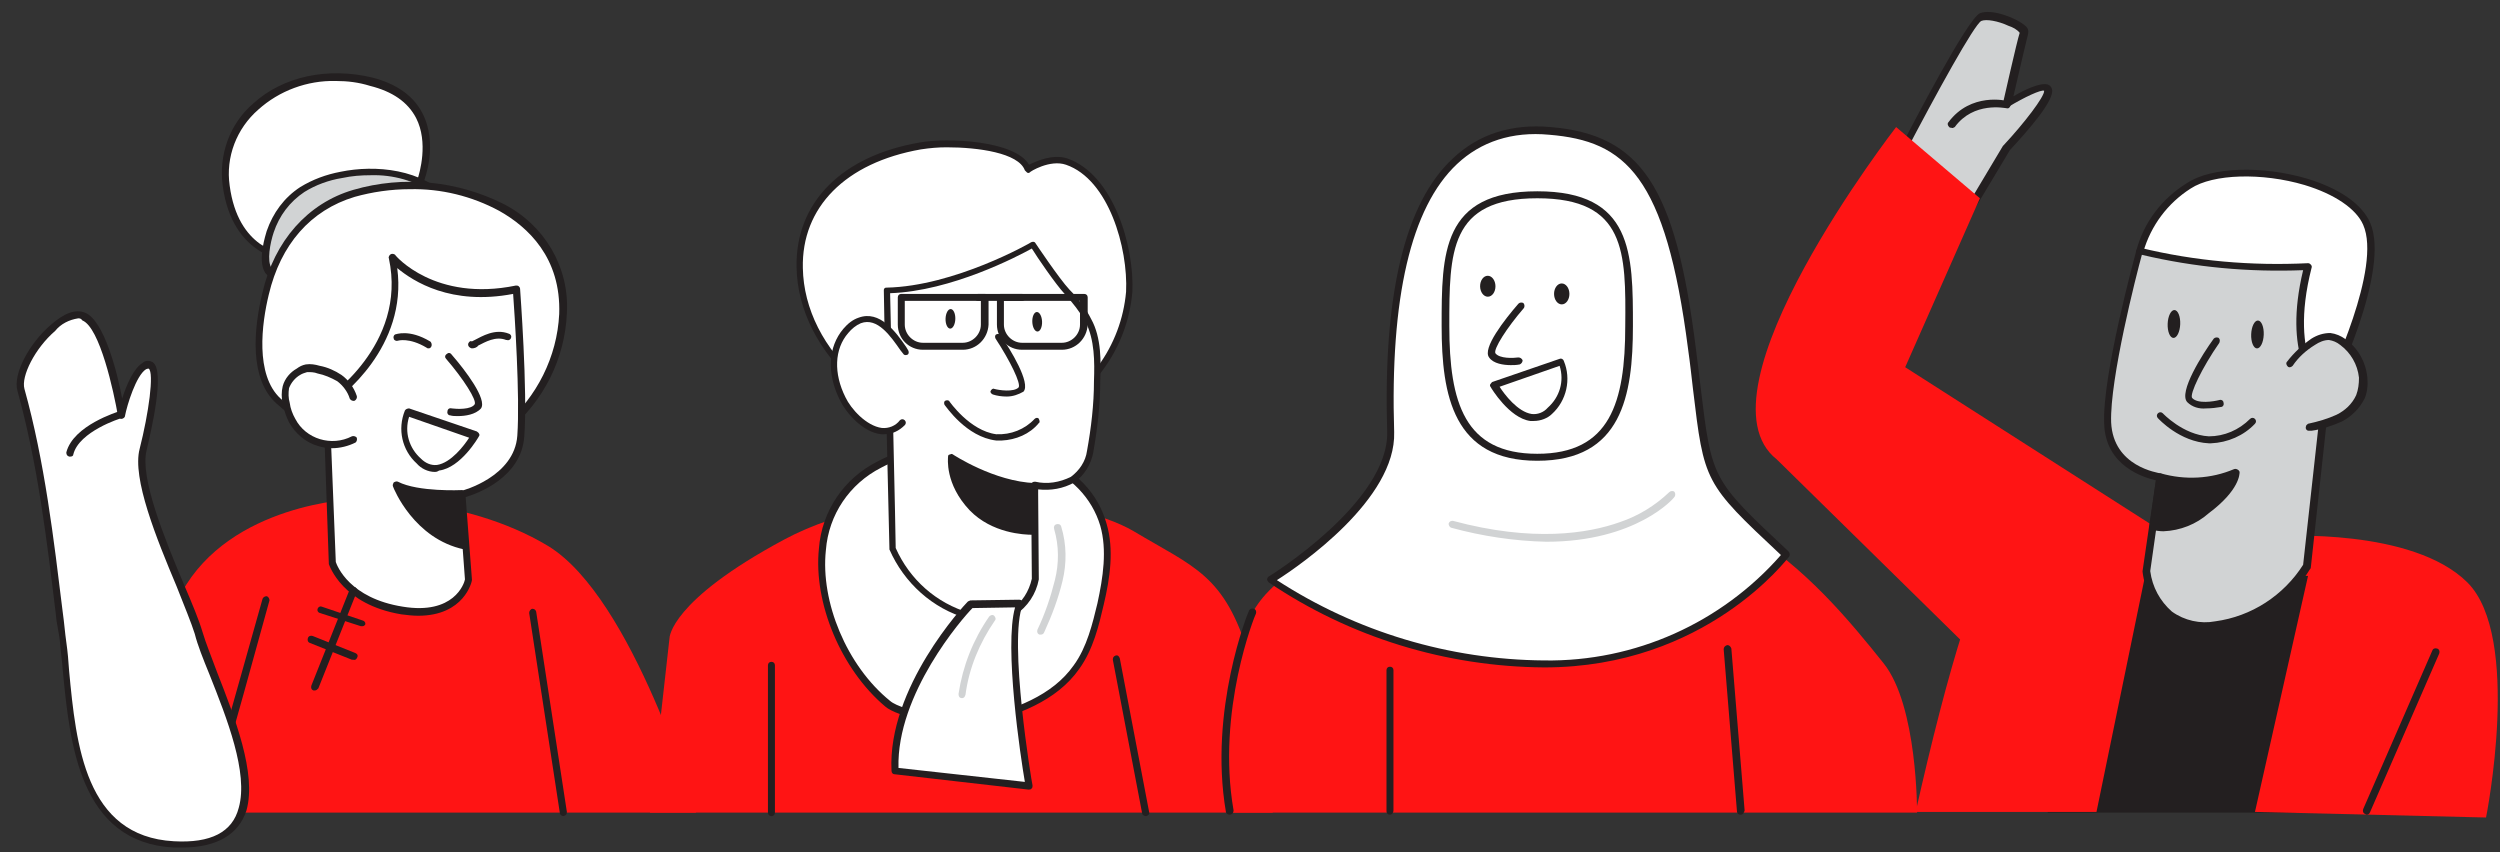<?xml version="1.0" encoding="utf-8"?>
<!-- Generator: Adobe Illustrator 23.1.0, SVG Export Plug-In . SVG Version: 6.00 Build 0)  -->
<svg version="1.1" id="Layer_1" xmlns="http://www.w3.org/2000/svg" xmlns:xlink="http://www.w3.org/1999/xlink" x="0px" y="0px"
	 viewBox="0 0 358.1 122.1" style="enable-background:new 0 0 358.1 122.1;" xml:space="preserve">
<rect x="0" y="0" width="358.1" height="122.1" fill="#333333" stroke="none"/>
<style type="text/css">
	.st0{fill:#D1D3D4;}
	.st1{fill:#231F20;}
	.st2{fill:#FF1414;}
	.st3{fill:#FFFFFF;}
	.st4{fill:none;}
</style>
<g id="_212_diversity_flatline">
	<path class="st0" d="M272.2,22.3c0,0,9.8-19.2,11.5-19.9s6.5,1.3,6.2,2.3s-2.4,10.2-2.4,10.2s5.3-3.4,5.8-2
		c0.5,1.4-5.9,8.3-5.9,8.3l-8.8,14.7L272.2,22.3z"/>
	<path class="st1" d="M278.6,36.4L278.6,36.4c-0.2,0-0.4-0.1-0.4-0.3l-6.4-13.6c-0.1-0.1-0.1-0.3,0-0.5c2.3-4.5,10.1-19.4,11.8-20.1
		c1.7-0.7,5.3,0.7,6.5,1.8c0.4,0.3,0.5,0.7,0.4,1.2c-0.2,0.7-1.4,5.9-2.1,8.9c1.5-0.9,3.8-2,4.9-1.7c0.3,0.1,0.5,0.3,0.6,0.6
		c0.6,1.5-3.5,6.1-6,8.8l-8.8,14.7C279,36.3,278.8,36.4,278.6,36.4z M272.7,22.3l5.9,12.5l8.3-13.9l0.1-0.1c2.9-3.1,5.9-7,5.8-7.8
		c-0.4-0.2-2.8,0.9-5.1,2.3c-0.2,0.1-0.4,0.1-0.6,0c-0.2-0.1-0.3-0.3-0.2-0.5c0.1-0.4,2-8.9,2.4-10.1c-0.4-0.5-1-0.8-1.6-1
		c-1.5-0.7-3.2-1-3.9-0.7C282.8,3.5,277.4,13.3,272.7,22.3z"/>
	<path class="st2" d="M272.9,52.6l10.7-24.2l-12-10.2c0,0-29.4,37.9-17.1,47.6l28.1,27.6l25.8-18.1L272.9,52.6z"/>
	<path class="st3" d="M306.5,36c1.1-3.9,3.6-7.3,7.1-9.4c6-3.8,22.4-1.3,25.4,5.4s-5.8,24.4-5.8,24.4L305,64L306.5,36z"/>
	<path class="st1" d="M305,64.5c-0.1,0-0.2,0-0.3-0.1c-0.1-0.1-0.2-0.3-0.2-0.4l1.5-28c0,0,0,0,0-0.1c1.1-4.1,3.7-7.5,7.3-9.7
		c3.5-2.3,10.8-2.5,17.2-0.6c4.6,1.4,7.8,3.6,9,6.3c3,6.9-5.4,24-5.8,24.8c-0.1,0.1-0.2,0.2-0.3,0.3l-28.2,7.6L305,64.5z M307,36.1
		l-1.5,27.2l27.3-7.4c1-2,8.4-17.6,5.7-23.7c-1-2.3-4.1-4.4-8.4-5.7c-6.1-1.8-13.1-1.6-16.3,0.5C310.5,29.1,308.1,32.3,307,36.1
		L307,36.1z"/>
	<path class="st1" d="M331.8,116.4c2-15.2,3.3-30.2,1.7-33.1c-5.7-9.8-31.6-3.8-36.4-1.6c-1.9,0.9-0.8,16.2-3.8,34.7L331.8,116.4z"
		/>
	<path class="st2" d="M356.1,117.1c0,0,5.2-25.9-2.7-33.7s-26.8-6.6-26.8-6.6s-29.9-4.2-39.1,0.6c-3.7,1.9-8.6,18.9-13.1,38.9h25.9
		l7.1-34.5l23.2,0.7l-7.6,33.8L356.1,117.1z"/>
	<path class="st0" d="M309.4,68.4l-2,13.5c0,0,0.9,8.9,10,7.8c5.4-0.7,10.2-3.8,13-8.5l2.7-24.8c0,0-6.1-4.2-2.6-18.1
		c-8.1,0.4-16.2-0.3-24.1-2.2c0,0-4.8,17.7-4.5,24.6C302.2,67.5,309.4,68.4,309.4,68.4z"/>
	<path class="st1" d="M315.9,90.3c-2,0.1-3.9-0.6-5.5-1.8c-1.9-1.7-3.2-4-3.5-6.6c0,0,0-0.1,0-0.1l1.9-13c-1.7-0.4-7.2-2-7.4-8.1
		c-0.3-6.9,4.4-24,4.6-24.8c0.1-0.3,0.4-0.4,0.6-0.4c7.8,1.9,15.9,2.6,24,2.2c0.2,0,0.3,0.1,0.4,0.2c0.1,0.1,0.2,0.3,0.1,0.5
		c-3.4,13.4,2.3,17.6,2.4,17.6c0.2,0.1,0.2,0.3,0.2,0.5L331,81.3c0,0.1,0,0.1-0.1,0.2c-2.9,4.8-7.9,8-13.4,8.7
		C316.9,90.3,316.4,90.3,315.9,90.3z M308,81.8c0.3,2.3,1.4,4.3,3.1,5.8c1.8,1.3,4.1,1.8,6.2,1.4c5.2-0.7,9.8-3.7,12.6-8.1l2.7-24.4
		c-1.2-1-5.6-5.7-2.7-17.8c-7.8,0.3-15.5-0.4-23.1-2.2c-0.8,2.9-4.6,17.8-4.4,24c0.3,6.4,6.8,7.2,7,7.3c0.1,0,0.3,0.1,0.4,0.2
		c0.1,0.1,0.1,0.3,0.1,0.4L308,81.8z"/>
	<path class="st1" d="M308.4,75.4c0,0,3.4,1.1,7.7-2.2c4.3-3.3,4.2-5.5,4.2-5.5c-3.5,1.4-7.3,1.7-10.9,0.6L308.4,75.4z"/>
	<path class="st1" d="M309.9,76.1c-0.6,0-1.1-0.1-1.7-0.2c-0.2-0.1-0.4-0.3-0.3-0.5l1-7.1c0-0.1,0.1-0.3,0.2-0.4
		c0.1-0.1,0.3-0.1,0.4-0.1c3.5,1,7.2,0.8,10.5-0.6c0.2-0.1,0.5,0,0.7,0.2c0,0.1,0.1,0.1,0.1,0.2c0,0.3,0,2.6-4.4,5.9
		C314.6,75.1,312.3,76,309.9,76.1z M308.4,75.4L308.4,75.4z M309,75c1,0.2,3.6,0.3,6.9-2.2c1.6-1.1,2.9-2.5,3.8-4.3
		c-3.1,1.1-6.5,1.3-9.8,0.5L309,75z"/>
	<path class="st0" d="M317.5,48.7c0,0-5,7.2-3.8,8.5c1.1,1.3,4.4,0.5,4.4,0.5"/>
	<path class="st1" d="M316,58.5c-1,0.1-2-0.2-2.7-0.9c-1.3-1.4,2.2-6.9,3.8-9.1c0.2-0.2,0.5-0.2,0.7-0.1c0.2,0.2,0.2,0.4,0.1,0.7
		c-2.5,3.6-4.3,7.4-3.9,7.9c0.8,0.9,3.1,0.5,3.9,0.3c0.3-0.1,0.6,0.1,0.6,0.4c0.1,0.3-0.1,0.6-0.4,0.6l0,0
		C317.5,58.4,316.8,58.5,316,58.5z"/>
	<path class="st1" d="M316.7,63.5h-0.3c-4.2-0.2-7.2-3.5-7.3-3.6c-0.2-0.2-0.2-0.5,0-0.7c0.2-0.2,0.5-0.2,0.7,0c0,0,2.9,3.1,6.6,3.3
		c2.2,0,4.3-0.9,5.9-2.5c0.2-0.2,0.5-0.2,0.7,0c0,0,0,0,0,0c0.2,0.2,0.2,0.5,0,0.7C321.4,62.4,319.1,63.4,316.7,63.5z"/>
	
		<ellipse transform="matrix(3.856220e-02 -0.999 0.999 3.856220e-02 263.139 369.042)" class="st1" cx="323.3" cy="47.8" rx="2" ry="0.9"/>
	
		<ellipse transform="matrix(3.996804e-02 -0.999 0.999 3.996804e-02 252.695 355.645)" class="st1" cx="311.4" cy="46.3" rx="2" ry="0.9"/>
	<path class="st0" d="M327.9,52.1c0.9-1.3,2.1-2.3,3.4-3.1c0.7-0.5,1.5-0.8,2.4-0.8c0.7,0.1,1.3,0.4,1.9,0.8
		c1.6,1.2,2.7,3.1,2.9,5.1c0.1,0.9,0,1.9-0.4,2.7c-0.6,1.3-1.7,2.4-3,3c-1.3,0.6-2.8,1-4.2,1.3"/>
	<path class="st1" d="M330.7,61.7c-0.3,0-0.5-0.3-0.4-0.6c0-0.2,0.2-0.3,0.3-0.4c1.4-0.3,2.8-0.7,4.1-1.3c1.2-0.6,2.2-1.5,2.8-2.8
		c0.3-0.8,0.4-1.6,0.4-2.5c-0.2-1.9-1.2-3.6-2.7-4.7c-0.5-0.4-1-0.6-1.6-0.7c-0.7,0-1.4,0.3-2,0.7c-1.3,0.8-2.4,1.8-3.2,3
		c-0.2,0.2-0.5,0.3-0.7,0.1c0,0,0,0,0,0c-0.2-0.2-0.3-0.5-0.1-0.7c1-1.3,2.2-2.4,3.5-3.3c0.8-0.5,1.7-0.8,2.7-0.8
		c0.8,0.1,1.5,0.4,2.2,0.9c1.8,1.3,2.9,3.3,3.1,5.5c0.1,1,0,2.1-0.4,3c-0.7,1.4-1.9,2.6-3.3,3.3c-1.4,0.6-2.8,1.1-4.3,1.3
		L330.7,61.7z"/>
	<path class="st2" d="M348.9,101.5c-2.6,3.4-6.2,8.7-9.9,14.7h9.9V101.5z"/>
	<line class="st4" x1="339" y1="116.2" x2="348.9" y2="93.5"/>
	<path class="st1" d="M339,116.7c-0.1,0-0.1,0-0.2-0.1c-0.3-0.1-0.4-0.4-0.3-0.7c0,0,0,0,0,0l9.9-22.7c0.1-0.3,0.4-0.4,0.7-0.3
		c0.3,0.1,0.4,0.4,0.3,0.7c0,0,0,0,0,0l-9.9,22.7C339.4,116.6,339.2,116.7,339,116.7z"/>
	<path class="st1" d="M279.5,18.3c-0.1,0-0.2,0-0.3-0.1c-0.2-0.2-0.3-0.5-0.1-0.7c0,0,0,0,0,0c3.2-4.3,8.3-3.1,8.5-3
		c0.3,0.1,0.5,0.3,0.4,0.6c-0.1,0.3-0.3,0.5-0.6,0.4c0,0,0,0,0,0c-0.2,0-4.7-1-7.4,2.7C279.8,18.3,279.7,18.4,279.5,18.3z"/>
	<path class="st2" d="M95.9,91.4c0,0,0-5.3,16.4-14.1s41.3-6.4,50.1-1.2c8.7,5.2,13,6.2,16.5,17.8c2.2,7.3,3.3,14.9,3.4,22.5H93.1
		L95.9,91.4z"/>
	<path class="st3" d="M127.1,100.8c1.9,1.6,10.7,3.2,12.7,2.7c5.4-1.4,11-3.3,14.3-7.9c1.9-2.6,2.7-5.9,3.5-9
		c0.8-3.7,1.5-7.7,0.4-11.3c-3.6-12.4-22.7-13.6-32.1-8.6C112.3,73.7,117.6,92.8,127.1,100.8z"/>
	<path class="st1" d="M138.7,104.1c-3.3,0-10.2-1.4-11.9-2.9l0,0c-6.3-5.3-10.3-14.8-9.5-22.6c0.4-5.4,3.6-10.1,8.4-12.5
		c6.5-3.5,16.5-3.8,23.6-0.8c4.8,2,8,5.4,9.2,9.7c1.1,3.7,0.5,7.8-0.4,11.6c-0.7,3-1.5,6.4-3.5,9.2c-3.3,4.7-9,6.7-14.6,8.1
		C139.6,104,139.2,104.1,138.7,104.1z M127.5,100.4c1.7,1.5,10.3,3,12.3,2.6c5.5-1.4,10.9-3.3,14-7.7c1.9-2.6,2.7-6,3.4-8.9
		c0.8-3.7,1.4-7.6,0.4-11.1c-1.2-4-4.2-7.1-8.7-9c-6.8-2.9-16.6-2.6-22.7,0.7c-4.5,2.3-7.5,6.7-7.9,11.8
		C117.5,86.2,121.3,95.4,127.5,100.4L127.5,100.4z"/>
	<path class="st3" d="M131.9,20.9c-9.2,1.6-17.5,7.2-17.3,17.5c0.1,6.3,3.5,12.2,8.2,16.3c6.9,6.1,17.2,8.5,25.7,5.1
		c7.5-3,12.6-10,13.2-18c0.3-6.2-2.4-16.4-8.9-18.7c-2.5-0.9-5.6,1.1-5.6,1.1C146,20.6,135.7,20.2,131.9,20.9z"/>
	<path class="st1" d="M140.3,61.7c-6.5,0-12.9-2.4-17.8-6.7c-5.2-4.6-8.3-10.6-8.4-16.7c-0.2-9.3,6.5-16,17.7-17.9
		c3.8-0.7,13.6-0.3,15.6,3.2c1-0.5,3.4-1.6,5.5-0.9c6.6,2.3,9.6,12.6,9.3,19.1c-0.7,8.2-5.9,15.3-13.5,18.4
		C146,61.2,143.2,61.8,140.3,61.7z M135.6,21.1c-1.2,0-2.4,0.1-3.7,0.3l0,0c-10.8,1.9-17.1,8.3-16.9,17c0.1,5.8,3,11.6,8.1,16
		c7.1,6.2,17.3,8.2,25.3,5c7.3-3,12.2-9.8,12.9-17.6c0.3-6.3-2.5-16.1-8.6-18.2c-2.3-0.8-5.2,1-5.2,1.1c-0.1,0.1-0.3,0.1-0.4,0
		c-0.1-0.1-0.2-0.2-0.3-0.3C145.9,21.9,140.1,21.1,135.6,21.1z M131.9,20.9L131.9,20.9z"/>
	<path class="st3" d="M148.2,69.6l0.1,13.4c0,0-1.4,7.5-9.5,5.2c-4.9-1.4-8.9-5-10.9-9.6c0,0-0.7-28.3-0.8-36.9
		c9.9-0.2,20.9-6.6,20.9-6.6s3.4,5.1,4.9,6.8c1.2,1.2,2.2,2.6,3,4.1c1.4,2.6,1.3,5.8,1.3,8.7c0,3.4-0.4,6.8-1,10.1
		C154.8,71.1,148.2,69.6,148.2,69.6z"/>
	<path class="st1" d="M141.6,89.1c-1,0-2.1-0.2-3-0.5c-5-1.4-9.1-5.1-11.2-9.9c0-0.1,0-0.1,0-0.2c0-0.3-0.7-28.4-0.8-36.9
		c0-0.1,0-0.2,0.1-0.3c0.1-0.1,0.2-0.1,0.3-0.1c9.7-0.2,20.6-6.4,20.7-6.5c0.2-0.1,0.5-0.1,0.6,0.1c0,0,3.4,5.1,4.9,6.7
		c1.2,1.2,2.3,2.6,3.1,4.2c1.5,2.7,1.4,6.2,1.3,8.9c0,3.4-0.4,6.8-1,10.2c-0.3,1.7-1.3,3.3-2.7,4.3c-1.6,0.9-3.4,1.2-5.2,1l0.1,12.9
		c-0.4,2.1-1.6,3.9-3.4,5.1C144.3,88.8,143,89.2,141.6,89.1z M128.3,78.5c2,4.5,5.8,7.9,10.6,9.3c2,0.7,4.2,0.6,6-0.5
		c1.5-1,2.5-2.6,2.9-4.4l-0.1-13.4c0-0.3,0.2-0.5,0.5-0.5c0,0,0.1,0,0.1,0c1.7,0.4,3.5,0.1,5.1-0.7c1.2-0.9,2.1-2.2,2.3-3.7
		c0.6-3.3,1-6.7,1-10c0.1-2.8,0.1-5.9-1.2-8.5c-0.8-1.4-1.9-2.8-3-4c-1.3-1.4-3.9-5.2-4.7-6.5c-2,1.1-11.5,6.1-20.3,6.4
		C127.7,50.9,128.3,76.8,128.3,78.5z"/>
	<path class="st1" d="M148.1,76.2c0,0-5.5,0.2-9-3.4c-3.5-3.6-3-7.3-3-7.3s5.9,4,12,4.1L148.1,76.2z"/>
	<path class="st1" d="M147.9,76.6c-1.2,0-5.8-0.2-9-3.5c-3.6-3.8-3.1-7.5-3.1-7.7c0-0.2,0.1-0.3,0.3-0.3c0.1-0.1,0.3-0.1,0.4,0
		c0,0,5.9,3.9,11.8,4.1c0.2,0,0.4,0.2,0.4,0.4l-0.1,6.6c0,0.2-0.2,0.4-0.4,0.4c0,0,0,0,0,0H147.9z M148.1,76.1L148.1,76.1z
		 M136.6,66.2c0.2,2.3,1.2,4.5,2.9,6.2c2.8,2.9,6.9,3.2,8.2,3.3l0.1-5.7C143.8,69.6,140,68.3,136.6,66.2L136.6,66.2z"/>
	<path class="st3" d="M143,48.1c0,0,4.3,6.5,3.3,7.6c-1,1.1-3.9,0.4-3.9,0.4"/>
	<path class="st1" d="M144.2,56.8c-0.7,0-1.4-0.1-2-0.3c-0.2-0.1-0.4-0.3-0.3-0.5c0.1-0.2,0.3-0.4,0.5-0.3c0.7,0.2,2.8,0.5,3.5-0.2
		c0.4-0.5-1.2-3.8-3.3-7c-0.1-0.2-0.1-0.5,0.1-0.6c0.2-0.1,0.5-0.1,0.6,0.1c0,0,0,0,0,0c1.4,2,4.4,6.9,3.3,8.1
		C145.9,56.5,145.1,56.8,144.2,56.8z"/>
	
		<ellipse transform="matrix(0.999 -3.925982e-02 3.925982e-02 0.999 -1.695 5.87)" class="st1" cx="148.6" cy="46.1" rx="0.7" ry="1.4"/>
	
		<ellipse transform="matrix(2.966619e-02 -1 1 2.966619e-02 86.403 180.414)" class="st1" cx="136.1" cy="45.7" rx="1.4" ry="0.7"/>
	<path class="st3" d="M129.8,50.5c-1.4-2-3.7-5.7-6.6-4.5c-0.8,0.3-1.5,0.8-2,1.5c-2.4,2.8-2,6.6-0.4,9.7c1.4,2.7,5.6,6.7,8.6,3.4"
		/>
	<path class="st1" d="M126.7,62.2c-0.2,0-0.3,0-0.5,0c-2.7-0.3-5.1-3.2-5.9-4.9c-1.9-3.8-1.7-7.6,0.5-10.2c0.6-0.7,1.3-1.3,2.2-1.6
		c3-1.1,5.3,2,6.8,4.2l0.3,0.5c0.1,0.2,0.1,0.5-0.1,0.6c0,0,0,0,0,0c-0.2,0.1-0.5,0.1-0.6-0.1c0,0,0,0,0,0l-0.4-0.5
		c-1.4-2-3.3-4.8-5.7-3.9c-0.7,0.3-1.3,0.8-1.8,1.4c-2,2.3-2.1,5.8-0.4,9.2c0.8,1.7,3,4.1,5.2,4.4c1,0.1,2-0.3,2.6-1.1
		c0.2-0.2,0.5-0.2,0.7,0c0.2,0.2,0.2,0.5,0,0.7C128.8,61.7,127.8,62.2,126.7,62.2z"/>
	<path class="st1" d="M143.5,63.1c-0.3,0-0.5,0-0.8,0c-4.3-0.5-7.2-4.9-7.4-5.1c-0.1-0.2-0.1-0.5,0.1-0.6c0.2-0.1,0.5-0.1,0.6,0.1
		c0,0,2.9,4.2,6.7,4.7c2.1,0.1,4.1-0.7,5.5-2.2c0.2-0.2,0.5-0.2,0.6,0s0.2,0.5,0,0.6C147.5,62.2,145.5,63,143.5,63.1z"/>
	<path class="st1" d="M110.5,116.9c-0.3,0-0.5-0.2-0.5-0.5V95.3c0-0.3,0.2-0.5,0.5-0.5c0.3,0,0.5,0.2,0.5,0.5v21.1
		C111,116.7,110.8,116.9,110.5,116.9L110.5,116.9z"/>
	<path class="st1" d="M164.1,116.9c-0.2,0-0.5-0.2-0.5-0.4l-4.2-22c0-0.3,0.1-0.5,0.4-0.6c0.3-0.1,0.5,0.1,0.6,0.4c0,0,0,0,0,0
		l4.2,22c0.1,0.3-0.1,0.5-0.4,0.6C164.2,116.9,164.2,116.9,164.1,116.9L164.1,116.9z"/>
	<path class="st3" d="M139,86.6c0,0-11.4,12-10.8,23.8l19.1,2.2c0,0-3.5-20.9-1.3-26.1L139,86.6z"/>
	<path class="st1" d="M147.3,113.1L147.3,113.1l-19.2-2.2c-0.2,0-0.4-0.2-0.4-0.5c-0.6-11.9,10.4-23.7,10.9-24.2
		c0.1-0.1,0.2-0.1,0.4-0.2l7-0.1c0.3,0,0.5,0.2,0.5,0.5c0,0.1,0,0.1,0,0.2c-2.1,5.1,1.3,25.6,1.4,25.9c0,0.2,0,0.3-0.1,0.4
		C147.7,113.1,147.5,113.1,147.3,113.1z M128.7,110l18.1,2c-0.6-3.5-3-19.4-1.4-25l-6.1,0.1C137.9,88.5,128.4,99.4,128.7,110
		L128.7,110z"/>
	<path class="st0" d="M137.8,100L137.8,100c-0.4,0-0.5-0.3-0.5-0.6c0,0,0,0,0,0c0.6-4,2.1-7.8,4.4-11.1c0.2-0.2,0.5-0.3,0.7-0.1
		c0,0,0,0,0,0c0.2,0.2,0.3,0.5,0.1,0.7c-2.2,3.2-3.7,6.8-4.2,10.6C138.2,99.9,138,100,137.8,100z"/>
	<path class="st0" d="M149.1,90.9c-0.1,0-0.1,0-0.2,0c-0.3-0.1-0.4-0.4-0.3-0.7c0,0,0,0,0,0c1.1-2.3,1.9-4.7,2.5-7.1
		c0.6-2.4,0.6-4.9-0.1-7.3c-0.1-0.3,0-0.6,0.3-0.7c0.3-0.1,0.6,0,0.7,0.3c0,0,0,0,0,0c0.8,2.6,0.8,5.3,0.2,7.8
		c-0.6,2.5-1.5,4.9-2.6,7.3C149.5,90.8,149.3,90.9,149.1,90.9z"/>
	<path class="st1" d="M137.9,50.1h-5.7c-2,0-3.6-1.6-3.6-3.6v-3.9c0-0.3,0.2-0.5,0.5-0.5h12c0.3,0,0.5,0.2,0.5,0.5v3.9
		C141.5,48.5,139.9,50.1,137.9,50.1z M129.6,43.1v3.4c0,1.4,1.2,2.6,2.6,2.6h5.7c1.4,0,2.6-1.2,2.6-2.6v-3.4H129.6z"/>
	<path class="st1" d="M152.1,50.1h-5.7c-2,0-3.6-1.6-3.6-3.6l0,0v-3.9c0-0.3,0.2-0.5,0.5-0.5h12c0.3,0,0.5,0.2,0.5,0.5v3.9
		C155.7,48.5,154.1,50.1,152.1,50.1C152.1,50.1,152.1,50.1,152.1,50.1z M143.8,43.1v3.4c0,1.4,1.2,2.6,2.6,2.6l0,0h5.7
		c1.4,0,2.6-1.2,2.6-2.6v-3.4H143.8z"/>
	<line class="st4" x1="140.2" y1="42.6" x2="146.4" y2="42.6"/>
	<path class="st1" d="M146.4,43.1h-6.3c-0.3,0-0.5-0.2-0.5-0.5s0.2-0.5,0.5-0.5h6.3c0.3,0,0.5,0.2,0.5,0.5S146.7,43.1,146.4,43.1z"
		/>
	<path class="st2" d="M178,91.1c2.2-6.9,6.1-9.4,22.6-18.2s40.6-2.2,49.3,3.1c8.7,5.2,15.1,13,19.9,19c4.9,6.1,4.8,21.4,4.8,21.4
		h-98.5C176.1,116.4,175.9,98,178,91.1z"/>
	<line class="st4" x1="249.3" y1="116.2" x2="247.4" y2="93.1"/>
	<path class="st1" d="M249.3,116.7c-0.3,0-0.5-0.2-0.5-0.5l-1.9-23.2c0-0.3,0.2-0.5,0.5-0.6c0.3,0,0.5,0.2,0.6,0.5l1.9,23.2
		C249.8,116.4,249.7,116.7,249.3,116.7C249.4,116.7,249.4,116.7,249.3,116.7L249.3,116.7z"/>
	<path class="st3" d="M222,18.7c11.7,1,17.3,6.7,20.4,31.2c2.5,19.3,0.9,17.8,13.5,29.6c0,0-11.4,15.7-34.6,15.7
		c-14-0.1-27.6-4.3-39.2-12.1c0,0,17.5-10.7,17.2-21.2C198,25.2,210.3,17.7,222,18.7z"/>
	<path class="st1" d="M221.2,95.6c-14.1-0.1-27.8-4.3-39.5-12.2c-0.1-0.1-0.2-0.3-0.2-0.4c0-0.2,0.1-0.3,0.2-0.4
		c0.2-0.1,17.3-10.7,17-20.8c-0.6-19.5,2.5-32.7,9.4-39.1c3.7-3.5,8.4-5,14-4.5l0,0c13,1.1,17.9,8.5,20.8,31.6
		c0.3,2.2,0.5,4.1,0.7,5.7c1.6,13.2,1.6,13.2,12.5,23.4l0.1,0.1c0.2,0.2,0.2,0.5,0.1,0.7C256.1,79.9,244.4,95.6,221.2,95.6z
		 M182.9,83.1c11.4,7.4,24.7,11.4,38.3,11.5c13,0.2,25.4-5.4,33.9-15.1c-11-10.3-11-10.4-12.6-23.8c-0.2-1.7-0.4-3.6-0.7-5.7
		c-3.2-24.9-9-29.8-19.9-30.7c-5.3-0.5-9.8,1-13.2,4.2c-6.6,6.2-9.6,19.2-9,38.4C200,71.5,186.2,81,182.9,83.1z"/>
	<ellipse class="st3" cx="220.2" cy="46.7" rx="13.2" ry="18.8"/>
	<path class="st1" d="M220.2,66c-12,0-13.7-9.3-13.7-19.3c0-10.4,0-19.3,13.7-19.3s13.7,8.9,13.7,19.3C233.9,56.7,232.3,66,220.2,66
		z M220.2,28.4c-12.6,0-12.6,7.7-12.6,18.3c0,11,2.2,18.3,12.6,18.3s12.6-7.3,12.6-18.3C232.9,36.1,232.9,28.4,220.2,28.4
		L220.2,28.4z"/>
	<path class="st3" d="M217.8,43.8c0,0-5,5.9-4.1,7.1s3.8,0.8,3.8,0.8"/>
	<path class="st1" d="M216.4,52.3c-1,0-2.5-0.2-3.1-1.1c-1-1.3,2.2-5.4,4.2-7.7c0.2-0.2,0.5-0.2,0.7-0.1c0.2,0.2,0.2,0.5,0.1,0.7
		c-2.5,2.9-4.4,5.9-4.1,6.5c0.6,0.8,2.6,0.7,3.3,0.6c0.3,0,0.5,0.2,0.6,0.4c0,0.3-0.2,0.5-0.4,0.6C217.2,52.3,216.8,52.3,216.4,52.3
		z"/>
	
		<ellipse transform="matrix(1 -9.999500e-03 9.999500e-03 1 -0.4 2.132)" class="st1" cx="213.1" cy="41" rx="1.1" ry="1.5"/>
	<ellipse transform="matrix(1 -5.585025e-03 5.585025e-03 1 -0.232 1.25)" class="st1" cx="223.7" cy="42.1" rx="1.1" ry="1.5"/>
	<path class="st3" d="M214,55.1l9.7-3.3c1,2.4,0.4,5.3-1.7,7C218.3,62.5,214,55.1,214,55.1z"/>
	<path class="st1" d="M219.7,60.3c-0.2,0-0.3,0-0.5,0c-3-0.4-5.6-4.7-5.7-4.9c-0.1-0.1-0.1-0.3,0-0.4c0.1-0.1,0.2-0.3,0.3-0.3
		l9.6-3.3c0.2-0.1,0.5,0,0.6,0.3c1.1,2.6,0.4,5.7-1.7,7.6C221.7,59.9,220.7,60.3,219.7,60.3z M214.8,55.4c0.7,1.1,2.6,3.6,4.6,3.9
		c0.8,0.1,1.7-0.2,2.3-0.9c1.7-1.5,2.4-3.8,1.7-6L214.8,55.4z"/>
	<path class="st1" d="M199.1,116.7c-0.3,0-0.5-0.2-0.5-0.5V96c0-0.3,0.2-0.5,0.5-0.5s0.5,0.2,0.5,0.5v20.1
		C199.6,116.4,199.4,116.7,199.1,116.7C199.1,116.7,199.1,116.7,199.1,116.7z"/>
	<path class="st2" d="M50.7,71.5c0,0-17.7,0.6-24.7,13.4s-7.3,31.5-7.3,31.5h81c0,0-9-30.8-21.2-38.2C66.2,70.8,50.7,71.5,50.7,71.5
		z"/>
	<path class="st1" d="M30.9,111.6c-0.1,0-0.2,0-0.2-0.1c-0.3-0.1-0.4-0.4-0.2-0.7c0,0,0,0,0,0c0.3-0.8,4.4-15.4,7.1-25
		c0.1-0.3,0.4-0.4,0.6-0.4c0.3,0.1,0.4,0.4,0.4,0.6l0,0c-0.7,2.5-6.7,24.4-7.1,25.2C31.4,111.5,31.2,111.6,30.9,111.6z"/>
	<path class="st3" d="M60.2,26c0,0,4.5-11.4-7.1-14.3S31,16.4,32.3,26.6c1.4,10.2,9.1,10.3,9.1,10.3L60.2,26z"/>
	<path class="st1" d="M41.5,37.4L41.5,37.4c-0.1,0-8.2-0.3-9.6-10.8c-0.6-4.4,1-8.9,4.4-11.8c4.3-3.9,10.7-5.2,17-3.7
		c3.5,0.9,5.9,2.6,7.2,5.1c2.3,4.4,0.3,9.6,0.2,9.8c0,0.1-0.1,0.2-0.2,0.3L41.7,37.3C41.6,37.4,41.5,37.4,41.5,37.4z M48.1,11.6
		C44,11.5,40,13,37,15.7c-3.1,2.7-4.7,6.8-4.1,10.9c1.2,9,7.4,9.8,8.5,9.9l18.4-10.8c0.3-0.9,1.6-5.3-0.2-8.8
		c-1.2-2.3-3.4-3.8-6.6-4.6C51.4,11.8,49.8,11.6,48.1,11.6z M60.2,26L60.2,26z"/>
	<path class="st0" d="M43.3,27.1c1.7-1.1,3.6-1.8,5.6-2.2c5.4-1.1,11.7-0.1,15.5,3.9c-1.8-1.4-4.3-0.3-6.4,0.4
		c-1.9,0.6-3.8,1-5.7,1.5c-2.5,0.8-4.9,2-7,3.6c-1.3,1-4.1,5.1-5.5,5c-2.7-0.2-1.5-4.9-1-6.3C39.5,30.7,41.2,28.6,43.3,27.1z"/>
	<path class="st1" d="M39.8,40L39.8,40c-0.8,0-1.4-0.4-1.8-0.9c-1.2-1.8,0.1-5.6,0.2-6c0.9-2.6,2.5-4.8,4.8-6.3l0,0
		c1.8-1.1,3.7-1.8,5.8-2.2c4.9-1,11.7-0.5,15.9,4.1c0.2,0.2,0.2,0.5,0,0.7c-0.2,0.2-0.5,0.2-0.7,0.1c-1.4-1.1-3.4-0.4-5.4,0.3
		l-0.5,0.2c-1,0.3-2.1,0.6-3.1,0.9c-0.8,0.2-1.7,0.4-2.6,0.7c-2.5,0.8-4.7,2-6.8,3.5c-0.6,0.5-1.1,1.1-1.7,1.7
		C42.2,38.6,40.9,40,39.8,40z M53.1,25.1c-1.4,0-2.7,0.1-4.1,0.4c-1.9,0.3-3.8,1-5.4,2l0,0c-2.1,1.4-3.6,3.4-4.4,5.8
		c-0.5,1.5-1,4.1-0.3,5.1c0.2,0.3,0.5,0.5,0.9,0.5c0.7,0,2.4-1.9,3.4-3c0.6-0.7,1.2-1.3,1.8-1.9c2.1-1.6,4.5-2.9,7.1-3.7
		c0.9-0.3,1.8-0.5,2.6-0.7c0.9-0.2,2-0.5,3-0.8l0.5-0.2c1.2-0.5,2.6-0.8,3.9-0.9C59.5,25.9,56.3,25,53.1,25.1z"/>
	<path class="st3" d="M71.8,29.7c-6.5-3.3-14.1-4.1-21.2-2c-6.8,2-11,7.6-12.6,14.4c-1.1,4.7-1.9,11.9,1.9,15.4
		c4.2,3.7,9.4,6.1,14.9,6.8c5.8,0.9,13,0.8,17.8-3c4.9-4.1,7.8-10,8.1-16.3C80.9,37.7,77.2,32.6,71.8,29.7z"/>
	<path class="st1" d="M60.5,65.2c-1.9,0-3.9-0.2-5.8-0.5c-5.6-0.7-10.9-3.1-15.1-6.9c-3.9-3.5-3.3-10.6-2-15.9
		c1.7-7.4,6.5-12.8,13-14.7c7.2-2.1,14.9-1.3,21.5,2l0,0c5.9,3,9.5,9.1,9.1,15.7c-0.3,6.5-3.3,12.5-8.3,16.7
		C69.3,64.4,64.6,65.2,60.5,65.2z M58.7,27.1c-2.7,0-5.4,0.4-7.9,1.1c-6.3,1.9-10.6,6.8-12.3,14c-1,4.1-2,11.5,1.7,14.9
		c4.1,3.6,9.2,6,14.6,6.7c4.3,0.7,12.2,1.2,17.4-2.9c4.7-4,7.6-9.8,7.9-15.9c0.3-8.1-4.5-12.5-8.6-14.8l0,0
		C67.6,28.1,63.2,27,58.7,27.1z"/>
	<path class="st3" d="M66.2,70.9l0.9,12.2c0,0-1.2,5.7-9.5,4.4s-10-6.9-10-6.9l-0.8-22.9c0,0,12.3-7.8,9.4-20.8
		c0,0,5.8,7.1,17.8,4.6c0,0,1.1,14.6,0.6,21C74.2,68.9,66.2,70.9,66.2,70.9z"/>
	<path class="st1" d="M59.9,88.2c-0.8,0-1.6-0.1-2.4-0.2c-8.5-1.4-10.3-7-10.4-7.2c0,0,0-0.1,0-0.1l-0.8-22.9c0-0.2,0.1-0.4,0.2-0.5
		c0.1-0.1,11.9-7.8,9.2-20.3c-0.1-0.2,0.1-0.5,0.3-0.6c0.2-0.1,0.5,0,0.6,0.1c0,0.1,5.7,6.8,17.3,4.4c0.1,0,0.3,0,0.4,0.1
		c0.1,0.1,0.2,0.2,0.2,0.4c0,0.1,1.1,14.7,0.6,21.1c-0.4,5.9-6.7,8.2-8.4,8.7L67.6,83c0,0,0,0.1,0,0.1
		C67.6,83.3,66.5,88.2,59.9,88.2z M48.1,80.5c0.2,0.6,2,5.2,9.6,6.4c7.3,1.2,8.8-3.3,8.9-3.9l-0.9-12.2c0-0.2,0.1-0.5,0.4-0.5
		c0.1,0,7.6-2,8-7.9c0.4-5.6-0.4-17.6-0.6-20.3c-8.9,1.7-14.3-1.8-16.6-3.7c1.5,11.3-8,18.5-9.7,19.6L48.1,80.5z"/>
	<path class="st3" d="M50.6,56.8c-0.4-1.1-1.1-2.1-2-2.7c-0.9-0.6-1.9-1-3-1.2c-0.6-0.2-1.2-0.2-1.7-0.2c-0.4,0.1-0.8,0.3-1.1,0.5
		c-0.9,0.5-1.5,1.3-1.8,2.2c-0.2,0.8-0.1,1.6,0.1,2.3c0.2,0.8,0.4,1.7,0.8,2.4c1.7,3.2,5.6,4.4,8.8,2.7c0,0,0,0,0,0"/>
	<path class="st1" d="M47.6,64.2c-0.7,0-1.4-0.1-2-0.3c-1.8-0.5-3.3-1.8-4.2-3.4c-0.4-0.8-0.7-1.7-0.9-2.6c-0.2-0.9-0.2-1.8,0-2.6
		c0.3-1.1,1.1-2,2-2.5c0.4-0.3,0.8-0.5,1.3-0.6c0.7-0.1,1.3,0,2,0.2c1.1,0.2,2.2,0.7,3.1,1.3c1,0.7,1.8,1.8,2.2,3
		c0.1,0.3-0.1,0.6-0.3,0.7c-0.3,0.1-0.6-0.1-0.7-0.3c-0.3-1-1-1.9-1.8-2.5c-0.9-0.5-1.8-0.9-2.8-1.1c-0.5-0.2-1-0.2-1.5-0.2
		c-0.3,0.1-0.7,0.2-1,0.4c-0.7,0.4-1.3,1.1-1.6,1.9c-0.1,0.7-0.1,1.4,0.1,2.1c0.1,0.8,0.4,1.6,0.8,2.3c1.5,2.9,5.2,4,8.1,2.5
		c0,0,0,0,0,0c0.2-0.1,0.6,0,0.7,0.2c0,0,0,0,0,0c0.1,0.2,0,0.6-0.2,0.7C49.9,63.9,48.7,64.2,47.6,64.2z"/>
	<path class="st3" d="M64.2,51.1c0,0,5,5.9,4.1,7.1c-0.9,1.2-3.8,0.8-3.8,0.8"/>
	<path class="st1" d="M65.6,59.6c-0.4,0-0.8,0-1.1-0.1c-0.3,0-0.5-0.3-0.4-0.6c0-0.3,0.3-0.5,0.6-0.4c0.7,0.1,2.8,0.2,3.3-0.6
		c0.3-0.6-1.6-3.6-4.1-6.5c-0.2-0.2-0.2-0.5,0.1-0.7c0.2-0.2,0.5-0.2,0.7,0.1c2,2.3,5.1,6.4,4.2,7.7C68.1,59.4,66.6,59.6,65.6,59.6z
		"/>
	<path class="st3" d="M68,62.4l-9.7-3.3c-1,2.4-0.4,5.3,1.7,7C63.8,69.8,68,62.4,68,62.4z"/>
	<path class="st1" d="M62.3,67.6c-1,0-2-0.5-2.6-1.2c-2.1-1.9-2.8-4.9-1.7-7.6c0.1-0.2,0.4-0.3,0.6-0.3l9.7,3.3
		c0.1,0.1,0.3,0.2,0.3,0.3c0.1,0.1,0.1,0.3,0,0.4c-0.1,0.2-2.6,4.5-5.7,4.9C62.6,67.6,62.4,67.6,62.3,67.6z M58.6,59.7
		c-0.7,2.2,0,4.5,1.7,6c0.6,0.6,1.4,1,2.3,0.9c2-0.3,3.9-2.8,4.6-3.9L58.6,59.7z"/>
	<path class="st1" d="M61.4,49.9c-0.1,0-0.2,0-0.3-0.1c-2.5-1.5-4.1-1-4.1-1c-0.3,0.1-0.6-0.1-0.6-0.3c-0.1-0.2,0-0.5,0.2-0.6
		c0.1,0,2-0.8,5,1c0.2,0.1,0.3,0.5,0.2,0.7c0,0,0,0,0,0C61.7,49.8,61.6,49.9,61.4,49.9z"/>
	<path class="st1" d="M67.6,49.9c-0.1,0-0.3-0.1-0.4-0.2c-0.2-0.2-0.2-0.5,0-0.7c0,0,0,0,0,0c0.1-0.1,0.2-0.2,0.4-0.1l0.4-0.2
		c1-0.5,2.9-1.7,4.9-0.9c0.3,0.1,0.4,0.4,0.3,0.6c-0.1,0.3-0.4,0.4-0.6,0.3c0,0-0.1,0-0.1,0c-1.5-0.6-3,0.3-4,0.8
		C68.3,49.8,67.9,49.9,67.6,49.9z"/>
	<path class="st1" d="M66.2,70.9c0,0-6.4,0.3-9.4-1.3c0,0,2.8,7.1,9.8,8.6L66.2,70.9z"/>
	<path class="st1" d="M66.6,78.7h-0.1c-7.2-1.5-10.1-8.7-10.2-9c-0.1-0.2,0-0.4,0.1-0.6c0.2-0.1,0.4-0.2,0.6-0.1
		c2.9,1.5,9.1,1.2,9.1,1.2c0.3,0,0.5,0.2,0.5,0.5c0,0,0,0,0,0l0.4,7.4C67.2,78.5,67,78.7,66.6,78.7C66.7,78.7,66.7,78.8,66.6,78.7
		L66.6,78.7z M57.9,70.5c1,1.9,3.7,5.8,8.2,7l-0.3-6.2C63.1,71.5,60.4,71.2,57.9,70.5z"/>
	<path class="st3" d="M34.7,115.7c1.9-6.9-4.5-19.1-6.3-25.2c-1.7-5.6-9.4-20.4-8-26.2c0,0,3.5-14.1,0.2-12c-1.9,1.2-3.2,7-3.2,7
		s-2.1-12.8-5.4-14.1S2,52.3,3,55.9C6.3,67.6,7.5,80,9,92c1.3,10.8,1.1,28,15.9,28.8C31,121.2,33.8,119.1,34.7,115.7z"/>
	<path class="st1" d="M26.1,121.4c-0.4,0-0.8,0-1.2,0c-13.5-0.7-14.9-14.9-15.9-25.3c-0.1-1.4-0.3-2.7-0.4-4S8.1,89.4,8,88
		C6.7,77.3,5.4,66.4,2.5,56c-0.7-2.5,1.8-6.9,4.7-9.4c1.9-1.7,3.6-2.4,5-1.8c2.7,1.1,4.6,8.5,5.3,12.3c0.6-1.9,1.6-4.3,2.9-5.1
		c0.4-0.4,1-0.4,1.5-0.1c1.8,1.3-0.3,10-0.9,12.6c-1,3.9,2.6,12.7,5.3,19.1c1.2,2.8,2.2,5.2,2.7,6.9c0.5,1.7,1.3,3.6,2.1,5.8
		c2.5,6.4,5.7,14.5,4.2,19.8l0,0C34.2,119.5,31.1,121.4,26.1,121.4z M11.2,45.6c-1.3,0.2-2.5,0.8-3.3,1.8C5,49.9,3,53.9,3.5,55.7
		C6.4,66.1,7.7,77.2,9,87.8c0.2,1.4,0.3,2.8,0.5,4.2s0.3,2.6,0.4,4.1c1,10.6,2.3,23.7,15,24.4c5.3,0.3,8.4-1.3,9.3-4.8
		c1.4-5-1.7-12.8-4.2-19.1c-0.9-2.2-1.7-4.2-2.1-5.8c-0.5-1.6-1.5-4-2.6-6.8c-2.9-6.9-6.4-15.5-5.3-19.7c1.3-5.1,2.1-10.9,1.3-11.5
		c0,0-0.2,0-0.4,0.1c-1.4,0.9-2.7,5.1-3,6.7c0,0.2-0.3,0.4-0.5,0.4c-0.2,0-0.4-0.2-0.5-0.4c-0.6-3.5-2.6-12.7-5.1-13.7
		C11.6,45.6,11.4,45.6,11.2,45.6z M34.7,115.7L34.7,115.7z"/>
	<path class="st1" d="M10.1,65.4H9.9c-0.3-0.1-0.4-0.3-0.4-0.6c1-3.9,7.4-5.8,7.6-5.9c0.3-0.1,0.5,0.1,0.6,0.4
		c0,0.2-0.1,0.5-0.3,0.6c-0.1,0-6.1,1.9-6.9,5.2C10.5,65.3,10.3,65.4,10.1,65.4z"/>
	<path class="st1" d="M80.7,116.9c-0.2,0-0.5-0.2-0.5-0.4l-4.4-28.7c0-0.3,0.2-0.5,0.4-0.6c0.3,0,0.5,0.1,0.6,0.4c0,0,0,0,0,0
		l4.4,28.7C81.2,116.6,81.1,116.8,80.7,116.9L80.7,116.9z"/>
	<path class="st1" d="M45.1,98.9c-0.1,0-0.1,0-0.2,0c-0.3-0.1-0.4-0.4-0.3-0.7c0,0,0,0,0,0l5.5-13.8c0.1-0.3,0.4-0.4,0.7-0.3
		c0.3,0.1,0.4,0.4,0.3,0.7l0,0l-5.5,13.8C45.4,98.8,45.3,98.9,45.1,98.9z"/>
	<path class="st1" d="M51.9,89.7c-0.1,0-0.1,0-0.2,0l-5.9-1.9c-0.3-0.1-0.4-0.4-0.3-0.6c0.1-0.3,0.4-0.4,0.6-0.3l5.9,2
		c0.3,0.1,0.4,0.4,0.3,0.6C52.2,89.6,52.1,89.7,51.9,89.7z"/>
	<path class="st1" d="M50.6,94.5c-0.1,0-0.1,0-0.2,0l-6-2.4c-0.3-0.1-0.4-0.4-0.3-0.7c0,0,0,0,0,0c0.1-0.3,0.4-0.4,0.7-0.3
		c0,0,0,0,0,0l6,2.4c0.3,0.1,0.5,0.3,0.4,0.6C51.1,94.4,50.9,94.6,50.6,94.5L50.6,94.5z"/>
	<path class="st0" d="M221.5,77.6c-4.6-0.1-9.2-0.8-13.6-2c-0.3-0.1-0.4-0.4-0.4-0.6c0.1-0.3,0.3-0.4,0.6-0.4c0,0,0,0,0,0
		c11.5,3.1,19.4,1.8,23.9,0.2c2.7-0.9,5.1-2.4,7.1-4.3c0.2-0.2,0.5-0.2,0.7-0.1c0.2,0.2,0.2,0.5,0.1,0.7
		C239.8,71.4,234.3,77.6,221.5,77.6z"/>
	<path class="st1" d="M176.1,116.7c-0.2,0-0.5-0.2-0.5-0.4c-2.5-14.6,3.2-28.7,3.3-28.8c0.1-0.3,0.4-0.4,0.7-0.3
		c0.3,0.1,0.4,0.4,0.3,0.7c0,0,0,0,0,0c-0.1,0.1-5.7,13.9-3.2,28.2C176.7,116.4,176.5,116.7,176.1,116.7L176.1,116.7z"/>
</g>
</svg>
